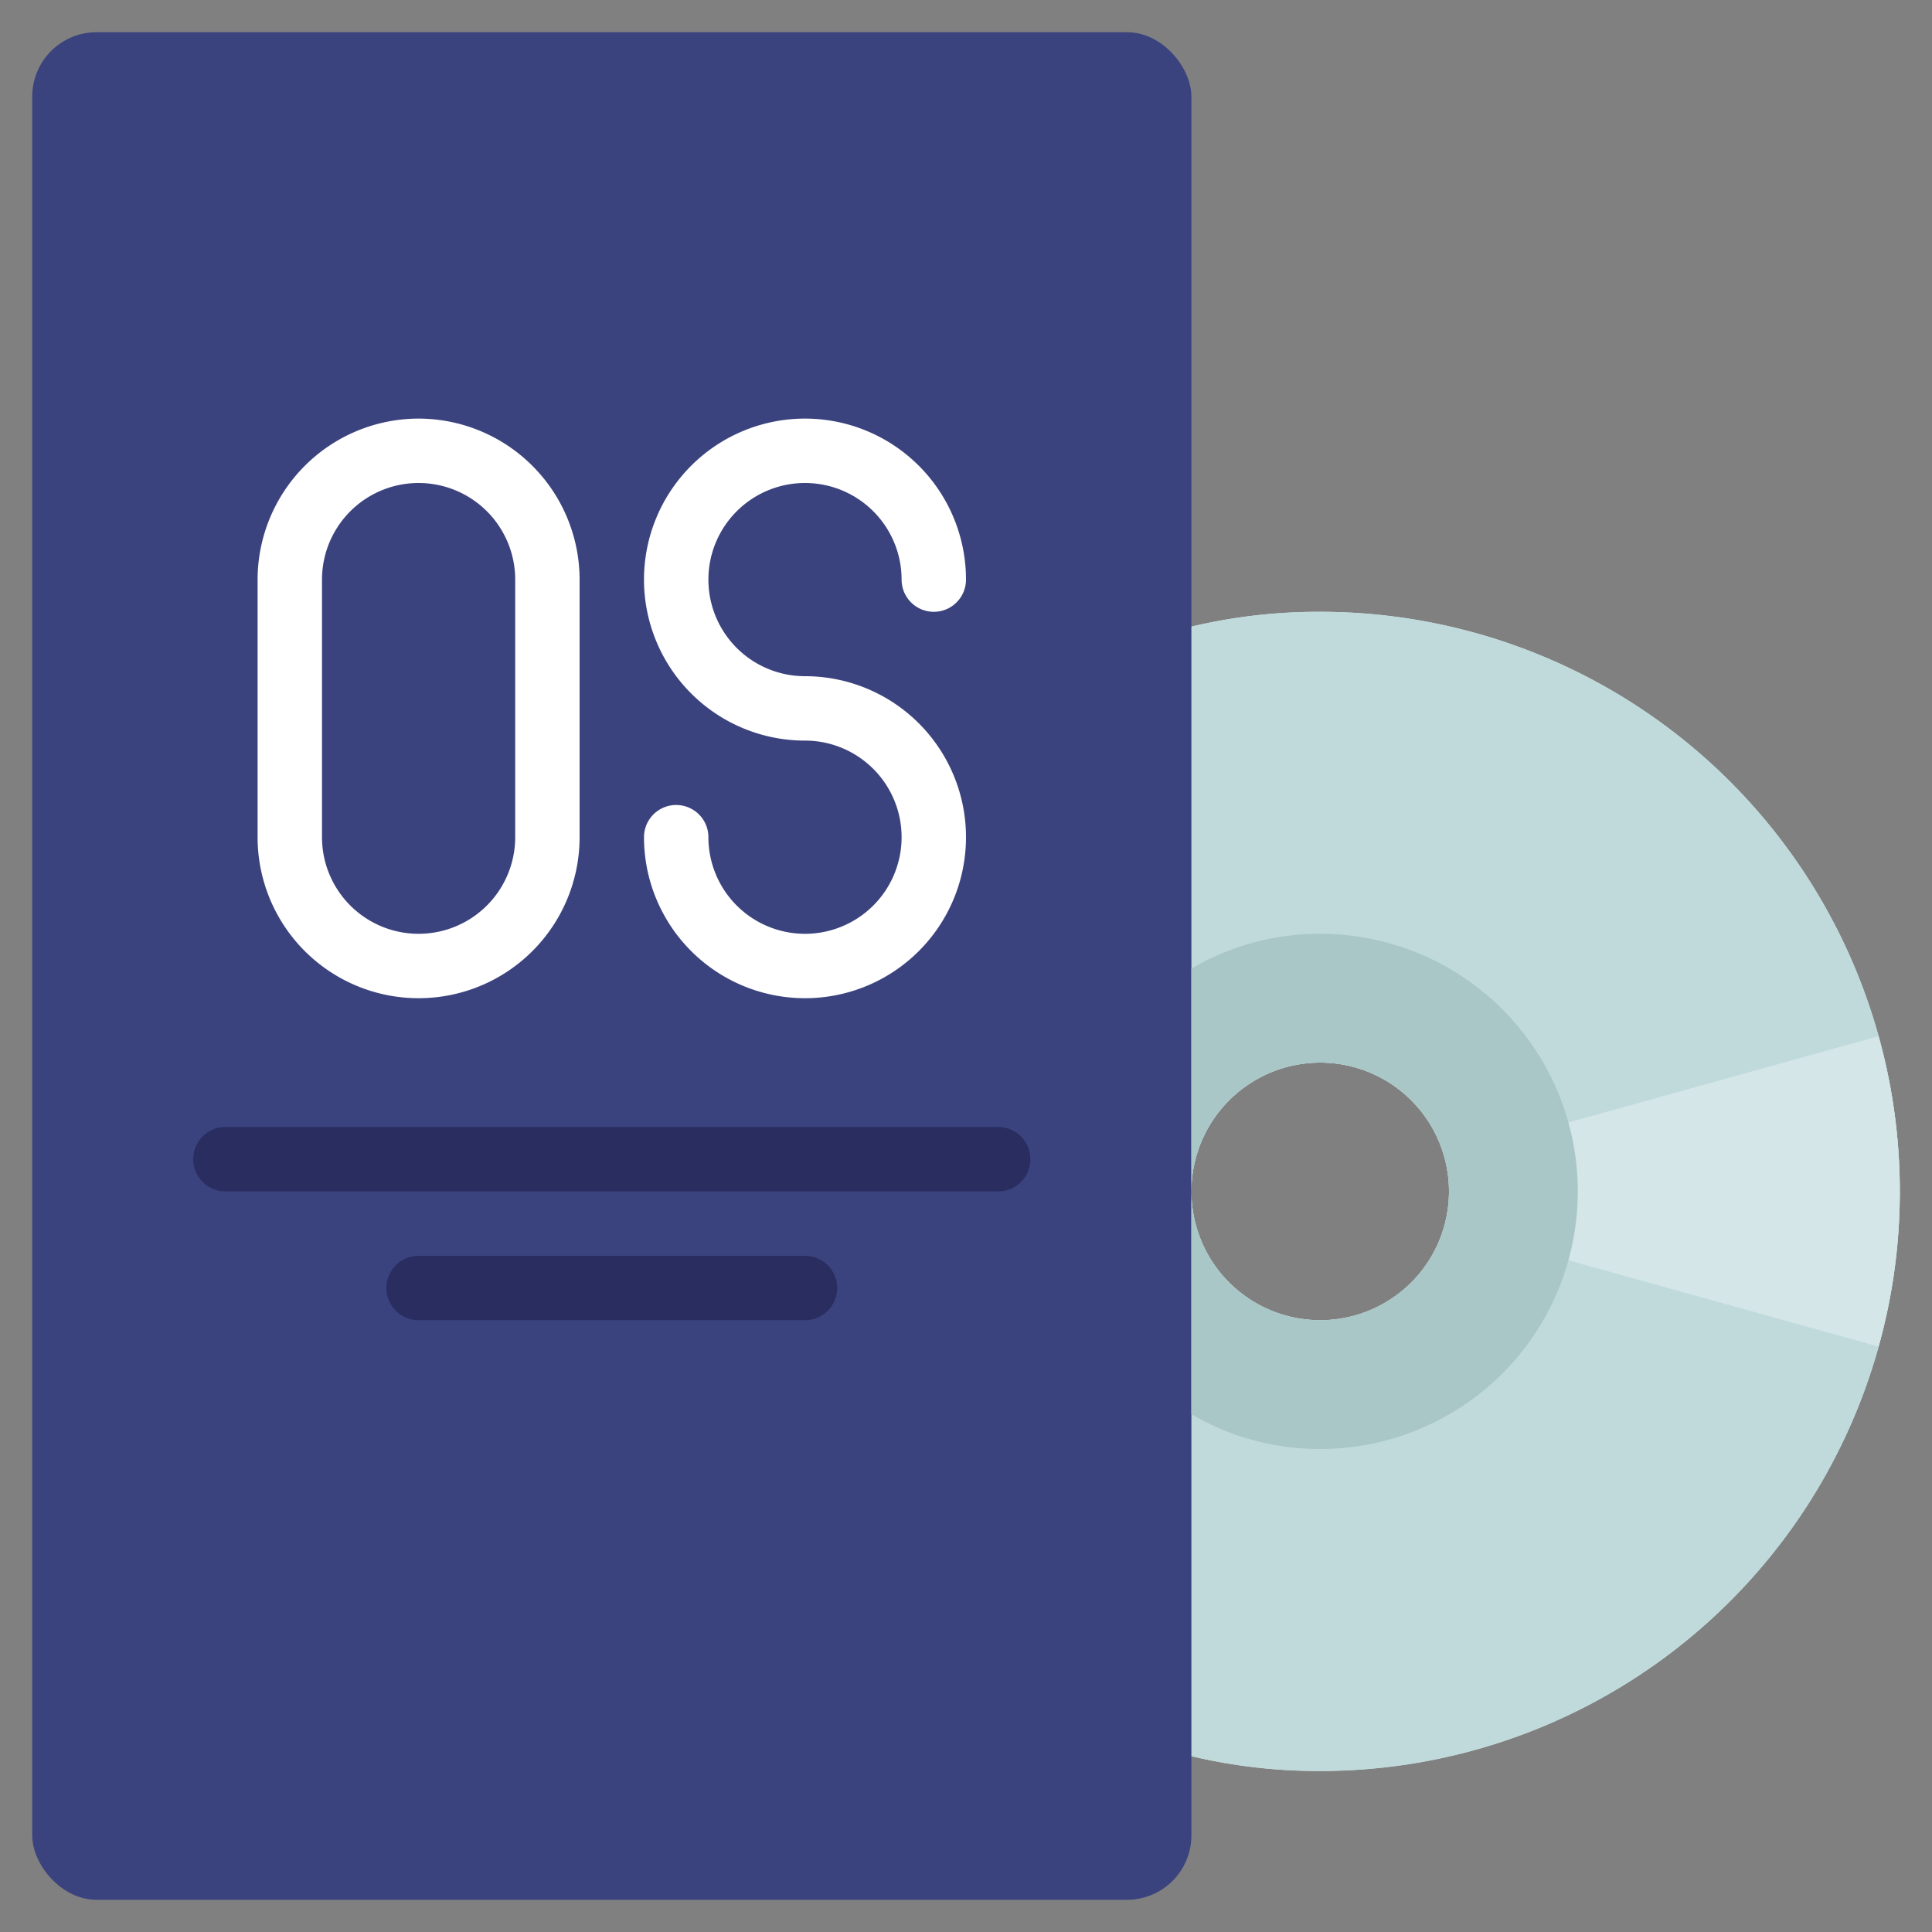 <svg id="Icons" height="512" viewBox="0 0 60 60" width="512" xmlns="http://www.w3.org/2000/svg"><rect x="0" y="0" width="60" height="60" fill="#808080" stroke="none"/><path d="m41 19a17.1 17.1 0 0 0 -4 .46l-2 .54v34l2 .54a17.1 17.1 0 0 0 4 .46 18 18 0 0 0 0-36zm0 22a4 4 0 1 1 4-4 4 4 0 0 1 -4 4z" fill="#d4e6e7"/><path d="m41 19a17.1 17.1 0 0 0 -4 .46l-2 .54v34l2 .54a17.1 17.1 0 0 0 4 .46 18 18 0 0 0 0-36zm0 22a4 4 0 1 1 4-4 4 4 0 0 1 -4 4z" fill="#c0dadc"/><rect fill="#3b437f" height="58" rx="2" width="36" x="1" y="1"/><path d="m59 37a17.809 17.809 0 0 1 -.66 4.82l-9.63-2.68v-4.28l9.63-2.68a17.809 17.809 0 0 1 .66 4.82z" fill="#d4e6e7"/><path d="m49 37a8 8 0 0 1 -8 8 7.851 7.851 0 0 1 -4-1.08v-6.92a4 4 0 1 0 4-4 4 4 0 0 0 -4 4v-6.92a7.851 7.851 0 0 1 4-1.08 8 8 0 0 1 8 8z" fill="#aac7c8"/><path d="m13 13a5.006 5.006 0 0 0 -5 5v8a5 5 0 0 0 10 0v-8a5.006 5.006 0 0 0 -5-5zm3 13a3 3 0 0 1 -6 0v-8a3 3 0 0 1 6 0z" fill="#fff"/><path d="m25 21a3 3 0 1 1 3-3 1 1 0 0 0 2 0 5 5 0 1 0 -5 5 3 3 0 1 1 -3 3 1 1 0 0 0 -2 0 5 5 0 1 0 5-5z" fill="#fff"/><g fill="#292d60"><path d="m31 37h-24a1 1 0 0 1 0-2h24a1 1 0 0 1 0 2z"/><path d="m25 41h-12a1 1 0 0 1 0-2h12a1 1 0 0 1 0 2z"/></g></svg>